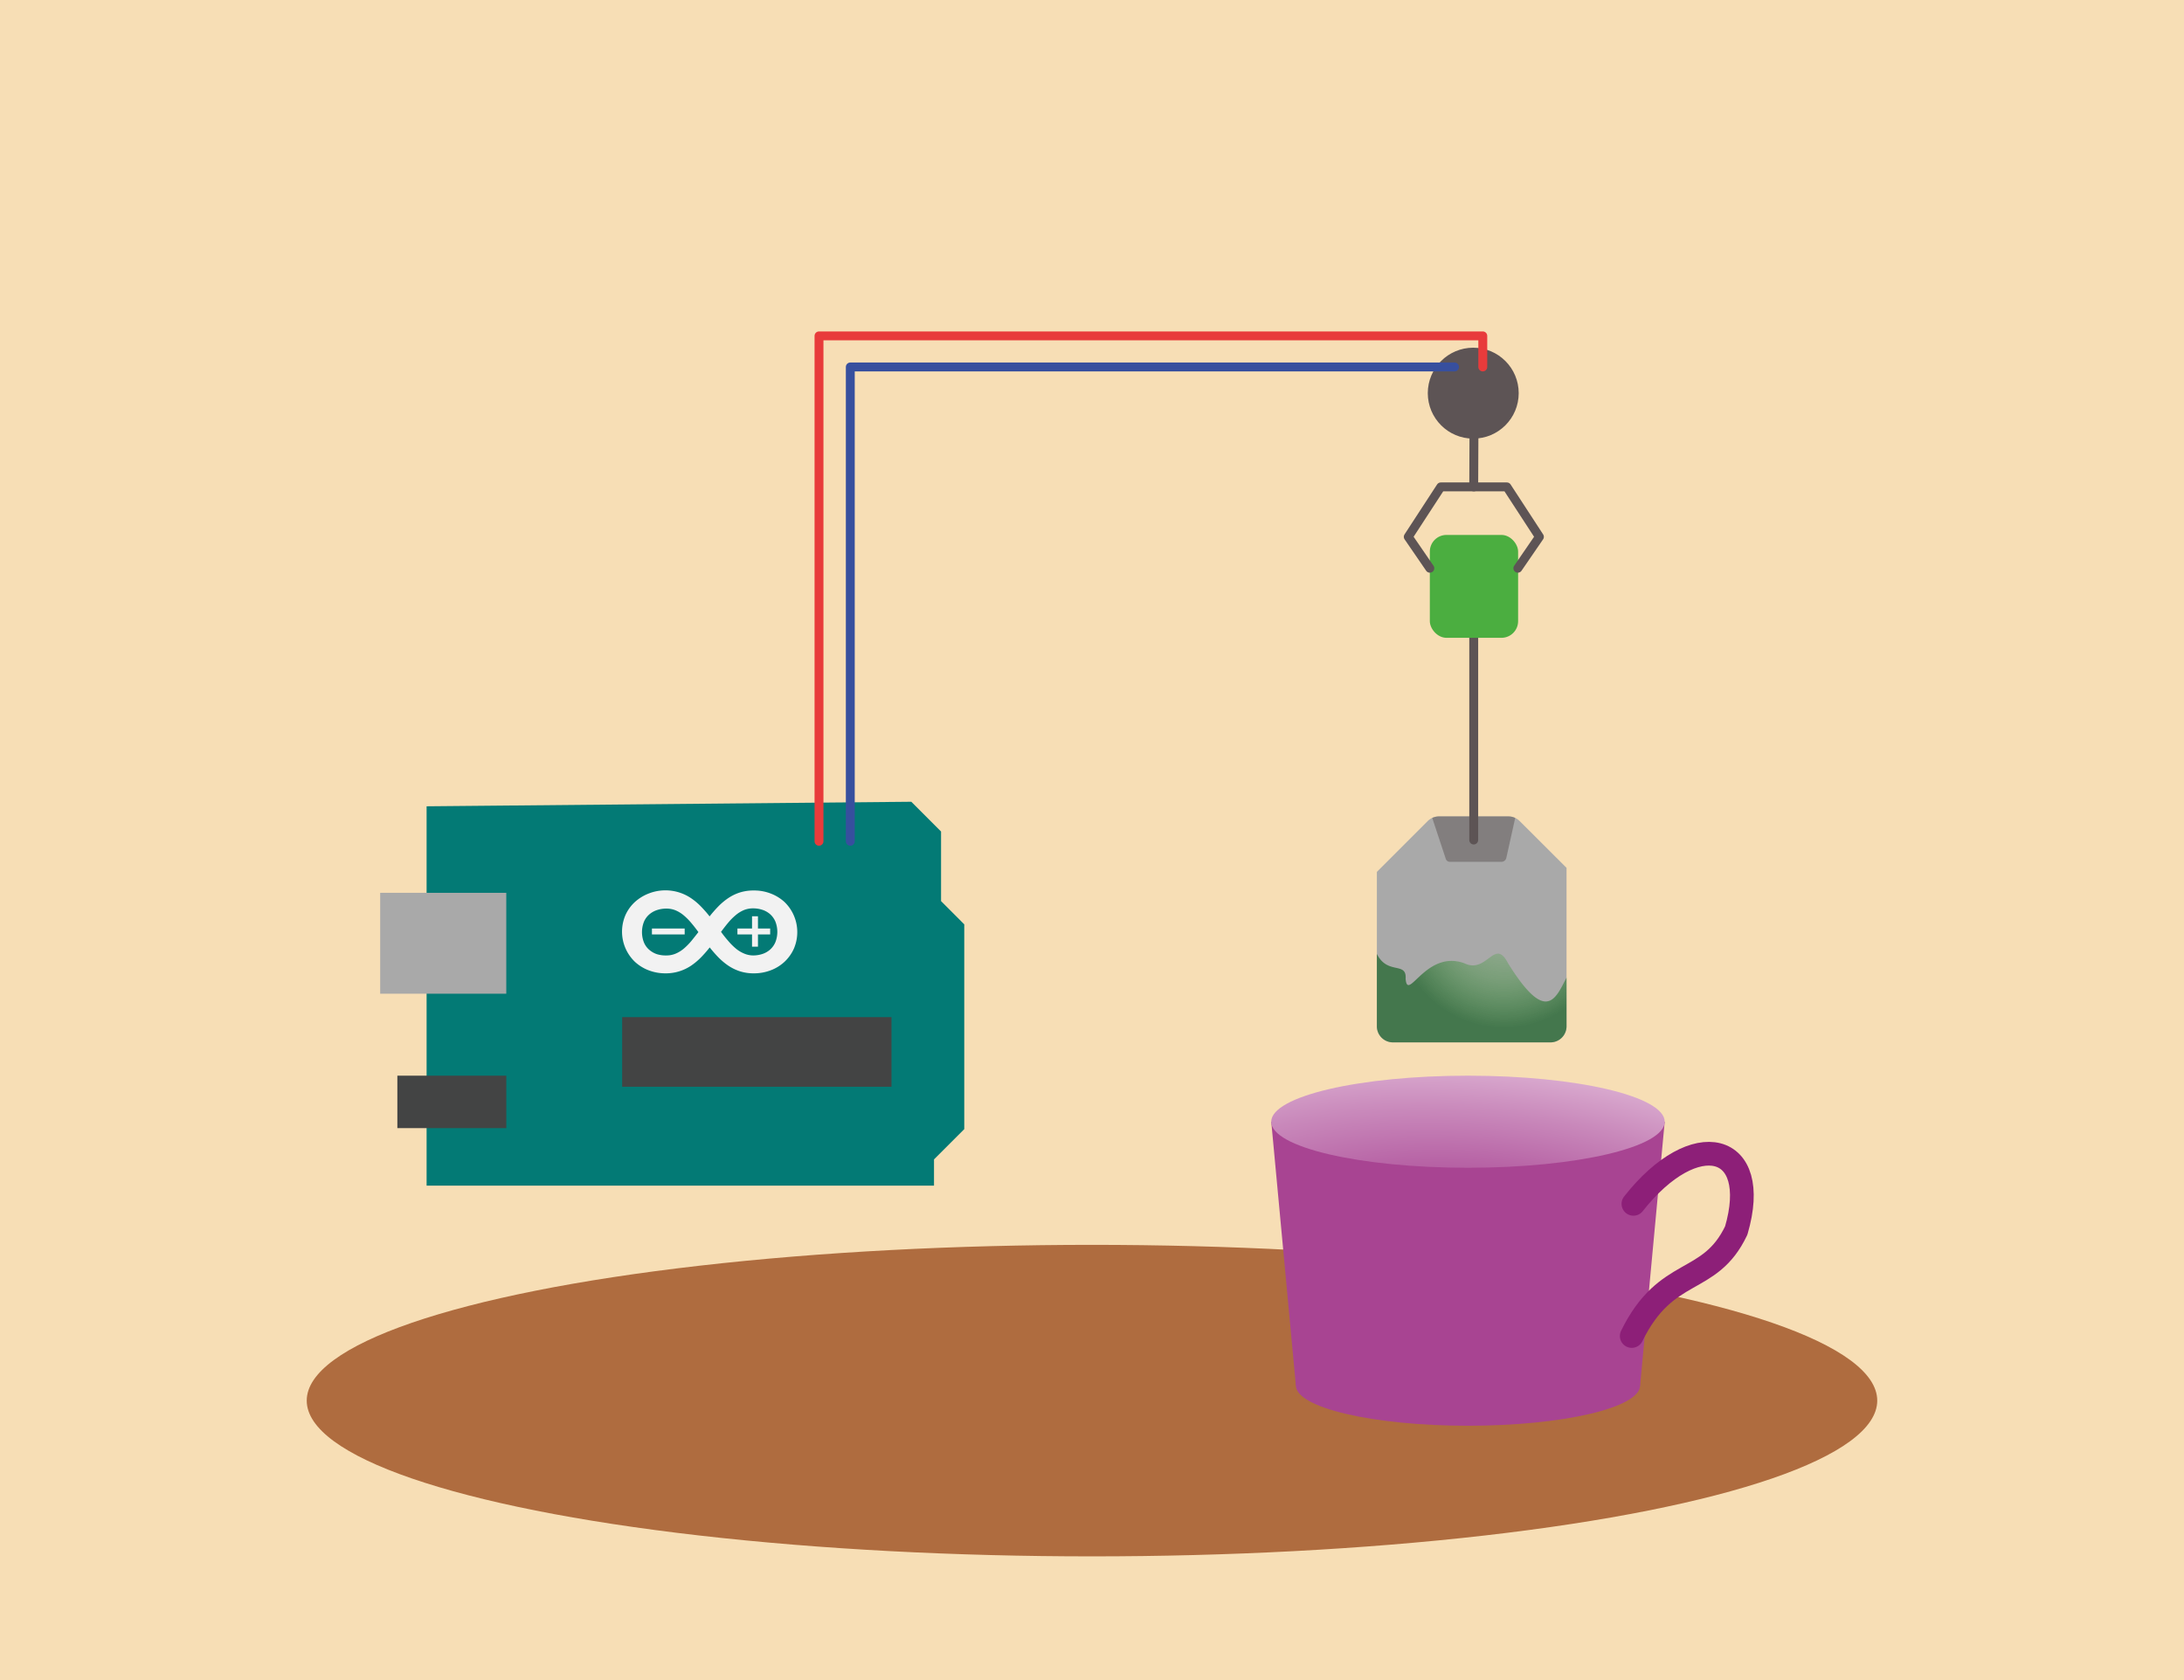 <svg id="e275cb01-20f9-4e10-b584-206c5e3d7d38" data-name="teaCooker" xmlns="http://www.w3.org/2000/svg" xmlns:xlink="http://www.w3.org/1999/xlink" viewBox="0 0 737.01 566.93"><defs><radialGradient id="bacc4720-9c2e-45fc-b7bf-3f7eeee1446d" cx="507.53" cy="310.38" r="42.11" gradientUnits="userSpaceOnUse"><stop offset="0" stop-color="#4bae40" stop-opacity="0.2"/><stop offset="0.18" stop-color="#47a63f" stop-opacity="0.29"/><stop offset="0.48" stop-color="#3d903c" stop-opacity="0.55"/><stop offset="0.84" stop-color="#2c6d36" stop-opacity="0.97"/><stop offset="0.87" stop-color="#2b6a36"/></radialGradient><radialGradient id="a2756e7b-8dda-4726-bf92-db5bc79f37d5" cx="491.66" cy="404.06" r="43.99" gradientTransform="matrix(0.06, -1.32, 3.32, 0.23, -875.31, 972.64)" gradientUnits="userSpaceOnUse"><stop offset="0" stop-color="#a84492"/><stop offset="0.16" stop-color="#ac4c97"/><stop offset="0.41" stop-color="#b763a5"/><stop offset="0.72" stop-color="#c989bb"/><stop offset="1" stop-color="#dcafd2"/></radialGradient></defs><g id="e3fcd781-c739-41e7-b8fb-b2c11f6d0152" data-name="Layer 20"><rect width="737.01" height="566.93" fill="#f7deb5"/><ellipse cx="368.5" cy="472.63" rx="264.99" ry="52.56" fill="#af6c3f"/></g><polygon points="143.96 272.08 143.96 400.08 315.19 400.08 315.19 391.23 325.4 381.02 325.4 311.92 317.57 304.08 317.57 280.6 307.53 270.55 143.96 272.08" fill="#037a75"/><rect x="128.3" y="301.28" width="42.55" height="34.04" fill="#a9a9a9"/><rect x="134.09" y="362.98" width="36.77" height="17.7" fill="#434444"/><rect x="209.95" y="343.23" width="90.89" height="23.49" fill="#434444"/><path d="M254.44,300.49a15.42,15.42,0,0,1,5.58,1,14.74,14.74,0,0,1,4.67,2.84,14.13,14.13,0,0,1,3.18,15.86,13.84,13.84,0,0,1-3.18,4.41,14.07,14.07,0,0,1-4.67,2.85,15.84,15.84,0,0,1-5.58,1,15.24,15.24,0,0,1-4.78-.7,15.86,15.86,0,0,1-3.94-1.93,22.08,22.08,0,0,1-3.32-2.8,41.76,41.76,0,0,1-2.9-3.32,41.76,41.76,0,0,1-2.9,3.32,22.08,22.08,0,0,1-3.32,2.8,15.49,15.49,0,0,1-4,1.93,15.29,15.29,0,0,1-4.76.7,15.69,15.69,0,0,1-5.56-1,14.34,14.34,0,0,1-4.66-2.85,14.1,14.1,0,0,1-3.21-15.87,13.48,13.48,0,0,1,3.21-4.4,15,15,0,0,1,4.66-2.84,15.46,15.46,0,0,1,14.28,1.62,21.51,21.51,0,0,1,3.32,2.8,41.76,41.76,0,0,1,2.9,3.32,41.76,41.76,0,0,1,2.9-3.32,21.51,21.51,0,0,1,3.32-2.8,15.52,15.52,0,0,1,3.94-1.93A15.23,15.23,0,0,1,254.44,300.49Zm-29.55,21.92a7.89,7.89,0,0,0,3.16-.63,10.92,10.92,0,0,0,2.76-1.72,21.34,21.34,0,0,0,2.49-2.53c.81-1,1.6-2,2.38-3-.78-1.08-1.57-2.1-2.38-3.05a20.6,20.6,0,0,0-2.49-2.53,11,11,0,0,0-2.76-1.73,8.06,8.06,0,0,0-3.16-.62,10,10,0,0,0-3.18.5,7.61,7.61,0,0,0-2.61,1.47,6.73,6.73,0,0,0-1.79,2.47,9.53,9.53,0,0,0,0,7,6.65,6.65,0,0,0,1.79,2.47,7.64,7.64,0,0,0,2.61,1.48A10,10,0,0,0,224.89,322.41Zm29.22,0a10,10,0,0,0,3.18-.5,7.45,7.45,0,0,0,2.59-1.48,7,7,0,0,0,1.77-2.47,9.53,9.53,0,0,0,0-7,7,7,0,0,0-1.77-2.47,7.43,7.43,0,0,0-2.59-1.47,10,10,0,0,0-3.18-.5,8.1,8.1,0,0,0-3.16.62,10.74,10.74,0,0,0-2.75,1.73,20,20,0,0,0-2.5,2.53c-.8.95-1.6,2-2.38,3.05.78,1.08,1.58,2.09,2.38,3a20.66,20.66,0,0,0,2.5,2.53,10.7,10.7,0,0,0,2.75,1.72A7.92,7.92,0,0,0,254.11,322.41Z" fill="#f2f2f2"/><line x1="248.85" y1="314.32" x2="259.9" y2="314.32" fill="none" stroke="#f2f2f2" stroke-miterlimit="10" stroke-width="2"/><line x1="254.78" y1="309.19" x2="254.78" y2="319.45" fill="none" stroke="#f2f2f2" stroke-miterlimit="10" stroke-width="2"/><line x1="220" y1="314.32" x2="231.05" y2="314.32" fill="none" stroke="#f2f2f2" stroke-miterlimit="10" stroke-width="2"/><path d="M528.64,292.85v53.46a5.43,5.43,0,0,1-5.43,5.43H470.07a5.43,5.43,0,0,1-5.43-5.43v-52.1l17.13-17.13a5.34,5.34,0,0,1,1.55-1.08,5.43,5.43,0,0,1,2.29-.51H509a5.43,5.43,0,0,1,2.29.51,5.34,5.34,0,0,1,1.55,1.08Z" fill="#a9a9a9"/><path d="M528.64,329.9v16.41a5.43,5.43,0,0,1-5.43,5.43H470.07a5.43,5.43,0,0,1-5.43-5.43V321.9c3.6,7.23,10.12,2.42,9.7,8.4.68,8.05,6.81-9.87,19.75-5.28,7.8,3.83,10.21-8.85,14.8,0C521.75,345.75,524.92,337,528.64,329.9Z" opacity="0.8" fill="url(#bacc4720-9c2e-45fc-b7bf-3f7eeee1446d)"/><path d="M511.32,276l-3,13.51a1.67,1.67,0,0,1-1.62,1.3H489.23a1.41,1.41,0,0,1-1.34-1L483.32,276a5.43,5.43,0,0,1,2.29-.51H509A5.43,5.43,0,0,1,511.32,276Z" fill="#5d5454" opacity="0.5"/><line x1="497.32" y1="283.46" x2="497.32" y2="205.36" fill="none" stroke="#5d5455" stroke-linecap="round" stroke-linejoin="round" stroke-width="3"/><rect x="482.51" y="180.51" width="29.79" height="34.72" rx="5.62" fill="#4bae40"/><polyline points="482.51 191.75 475.23 181.15 486.21 164.3 497.4 164.3" fill="none" stroke="#5d5455" stroke-linecap="round" stroke-linejoin="round" stroke-width="3"/><polyline points="512.21 191.75 519.49 181.15 508.51 164.3 497.32 164.3 497.4 146.47" fill="none" stroke="#5d5455" stroke-linecap="round" stroke-linejoin="round" stroke-width="3"/><circle cx="497.16" cy="132.67" r="13.84" fill="#5d5455" stroke="#5d5455" stroke-linecap="round" stroke-linejoin="round" stroke-width="3"/><polyline points="490.85 123.83 286.94 123.83 286.94 283.89" fill="none" stroke="#374f9e" stroke-linecap="round" stroke-linejoin="round" stroke-width="3"/><polyline points="500.38 123.83 500.38 113.34 276.38 113.34 276.38 283.89" fill="none" stroke="#e83b3b" stroke-linecap="round" stroke-linejoin="round" stroke-width="3"/><g id="b6b01fb2-65bb-45ef-b5b9-b7d2228ee388" data-name="Layer 19"><ellipse cx="495.38" cy="467.51" rx="58.09" ry="13.6" fill="#a84492"/><polygon points="429 378.52 437.3 467.51 553.47 467.51 561.77 378.52 429 378.52" fill="#a84492"/><ellipse cx="495.38" cy="378.52" rx="66.39" ry="15.54" fill="url(#a2756e7b-8dda-4726-bf92-db5bc79f37d5)"/><path d="M551.21,406.23c20.78-26.42,43.37-20.72,34.7,9-9,18.93-23.58,11.72-35.27,35.6" fill="none" stroke="#8d1f78" stroke-linecap="round" stroke-linejoin="round" stroke-width="8"/></g></svg>